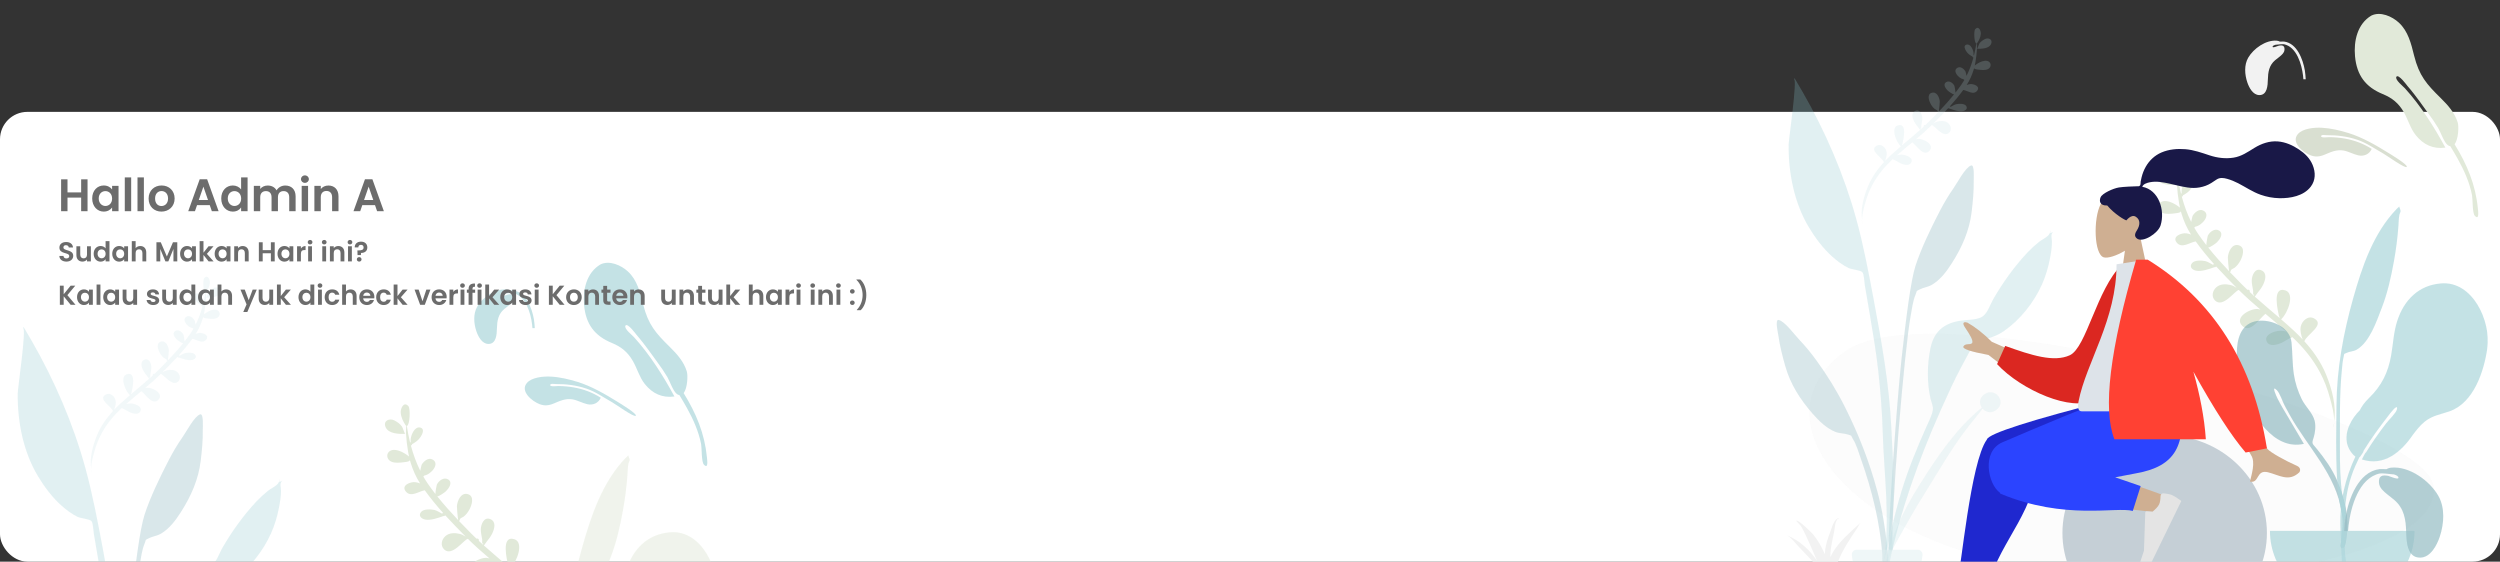 <svg xmlns="http://www.w3.org/2000/svg" width="1095" height="246" fill="none" viewBox="0 0 1095 246"><rect x="0" y="0" width="1095" height="246" fill="#333333" stroke="none"/><g clip-path="url(#clip0)"><rect width="1095" height="197" y="49" fill="#fff" rx="12"/><g clip-path="url(#clip1)"><g opacity=".505"><path fill="#F2F2F2" fill-rule="evenodd" d="M290.212 321.919C294.198 351.74 197.523 371.192 114.312 357.617C31.101 344.042 -7.072 291.032 32.635 262.786C72.342 234.541 286.225 292.098 290.212 321.919Z" clip-rule="evenodd" opacity=".505"/></g><path fill="#E1E9D9" fill-rule="evenodd" d="M172.674 184.113C170.542 183.056 167.699 184.282 168.885 187.078C170.155 190.071 174.851 190.108 177.504 190.049C177.238 190.035 176.383 187.29 176.091 186.875C175.228 185.651 173.985 184.765 172.674 184.113ZM197.243 237.784C197.78 238.245 197.286 237.828 197.243 237.784V237.784ZM170.62 197.653C169.372 198.607 169.312 200.291 170.332 201.431C171.545 202.789 173.762 202.739 175.416 202.607C176.165 202.547 180.161 202.227 179.213 201.573C179.286 201.601 179.438 201.668 179.601 201.758C179.689 202.079 179.781 202.398 179.877 202.715C179.853 202.729 179.833 202.744 179.808 202.757C179.835 202.746 179.854 202.733 179.878 202.721C180.839 205.896 182.207 208.919 183.998 211.748C183.328 211.484 182.634 211.284 181.93 211.195C179.845 210.931 175.46 212.551 177.792 215.327C180.028 217.989 183.509 215.134 186.046 214.74C188.508 218.175 191.221 221.468 194.065 224.65C193.891 224.705 193.738 224.818 193.651 224.996C192.51 224.417 191.321 223.589 190.265 223.364C188.741 223.041 185.617 222.845 184.465 224.209C183.049 225.887 184.567 227.249 186.24 227.571C188.667 228.037 191.843 226.851 194.178 226.05C194.445 226.097 194.737 226.019 194.911 225.806C194.963 225.789 195.014 225.772 195.065 225.756C197.945 228.923 200.935 231.985 203.907 234.98C203.875 234.979 203.844 234.977 203.811 234.975C203.035 234.467 202.204 234.049 201.302 233.831C199.217 233.322 196.764 233.32 195.072 234.829C193.386 236.331 192.789 238.959 194.533 240.646C198.023 244.023 203.166 236.323 204.926 236.002C207.947 239.014 211.14 241.828 214.384 244.585C214.016 244.473 213.638 244.39 213.247 244.353C210.067 244.049 202.601 247.949 206.504 251.786C209.906 255.129 213.843 248.694 216.585 246.443C219.642 249.013 222.715 251.565 225.702 254.217C224.073 253.784 222.498 253.72 220.752 254.248C218.945 254.795 216.029 256.16 217.171 258.6C218.333 261.081 221.835 259.952 223.659 259.164C224.653 258.735 226.648 257.285 228.399 256.674C233.165 261.174 237.294 266.131 240.42 271.971C242.371 275.617 243.852 279.512 244.894 283.516C245.559 286.071 246.87 290.363 246.608 293.689C247.859 287.031 245.597 279.036 243.16 273.085C240.92 267.613 237.568 262.809 233.641 258.485C234.626 255.521 242.921 251.246 237.962 248.492C235.329 247.036 232.632 249.452 232.056 252.011C231.661 253.769 232.263 255.979 232.903 257.686C231.667 256.368 230.383 255.092 229.06 253.858C227.231 252.154 225.358 250.499 223.468 248.865C226.583 245.938 229.531 237.57 225.354 236.201C219.186 234.186 222.156 245.6 222.586 247.739C222.709 247.747 222.804 247.71 222.874 247.63C222.839 247.826 222.799 248.036 222.75 248.247C219.132 245.135 215.46 242.085 211.909 238.899C212.229 238.663 212.737 237.759 213.137 237.278C214.039 236.194 214.902 235.061 215.533 233.793C216.529 231.788 217.491 228.591 214.849 227.412C211.976 226.127 210.611 229.743 210.591 231.901C210.578 233.393 210.984 234.81 211.196 236.272C211.262 236.728 211.007 238.784 211.628 237.9C211.599 238.226 211.595 238.462 211.609 238.63C210.972 238.055 210.339 237.474 209.71 236.888C209.74 236.814 209.761 236.734 209.766 236.64C209.8 235.997 209.153 235.75 208.699 235.938C207.869 235.15 207.048 234.351 206.241 233.537C204.531 231.813 202.797 230.039 201.074 228.227C201.448 227.906 201.299 227.461 201.649 227.12C201.998 226.78 202.685 226.592 203.095 226.276C204.128 225.481 204.983 224.323 205.602 223.183C206.624 221.299 207.945 217.348 204.96 216.45C201.883 215.523 200.321 219.327 200.123 221.705C200.085 222.165 200.429 226.317 200.694 227.824C197.506 224.457 194.371 220.963 191.531 217.409C192.392 217.401 194.834 215.637 195.327 215.155C196.532 213.981 198.446 211.386 196.335 210.013C194.457 208.795 192.143 210.559 191.34 212.273C191.208 212.556 190.743 215.183 190.707 216.362C189.531 214.855 188.41 213.339 187.367 211.818C186.671 210.807 186.021 209.769 185.412 208.709C185.559 208.626 185.697 208.481 185.827 208.301C188.958 207.77 192.95 202.884 189.272 201.184C187.521 200.376 185.622 202.044 184.764 203.41C184.588 203.69 184.304 205.095 184.072 206.203C182.322 202.691 180.985 198.974 179.967 195.162C180.239 195.095 180.47 194.886 180.501 194.528C182.021 193.661 183.221 192.94 184.282 191.273C184.942 190.238 186.129 187.873 184.192 187.298C181.671 186.551 180.087 190.401 179.881 192.298C179.857 192.518 179.858 193.158 179.866 193.745C179.779 193.733 179.69 193.735 179.604 193.75C179.025 191.39 178.562 188.999 178.195 186.604C179.571 186.162 179.809 178.935 178.893 177.906C176.845 175.602 175.4 178.93 175.51 180.689C175.639 182.763 176.578 184.65 177.698 186.325C177.818 186.502 177.783 186.493 177.814 186.246C177.832 186.368 177.873 186.458 177.933 186.524C177.875 187.616 177.763 188.733 177.817 189.699C177.972 192.466 178.294 195.249 178.762 197.98C178.876 198.644 179.006 199.303 179.152 199.956C178.046 199.014 176.555 198.177 175.972 197.915C174.457 197.236 172.124 196.503 170.62 197.653ZM246.785 293.698C246.715 294.663 246.541 295.546 246.216 296.275C246.46 295.445 246.647 294.583 246.785 293.698Z" clip-rule="evenodd"/><path fill="#C1DEE2" fill-rule="evenodd" d="M93.732 126.114C95.255 125.358 97.285 126.234 96.438 128.231C95.531 130.369 92.176 130.396 90.282 130.353C90.471 130.343 91.082 128.383 91.291 128.086C91.907 127.212 92.795 126.579 93.732 126.114ZM76.194 165.074C75.656 165.534 76.15 165.117 76.194 165.074V165.074ZM95.502 136.041C96.413 136.731 96.455 137.948 95.711 138.773C94.824 139.755 93.206 139.72 91.998 139.625C91.451 139.582 88.534 139.352 89.226 138.879C89.173 138.899 89.061 138.947 88.942 139.013C88.878 139.244 88.811 139.475 88.741 139.705C88.758 139.715 88.773 139.726 88.791 139.735C88.771 139.727 88.757 139.718 88.74 139.709C88.037 142.005 87.037 144.192 85.728 146.238C86.218 146.047 86.725 145.902 87.239 145.837C88.761 145.646 91.962 146.816 90.259 148.824C88.625 150.749 86.085 148.686 84.232 148.402C82.434 150.887 80.451 153.269 78.373 155.571C78.5 155.611 78.612 155.693 78.676 155.821C79.509 155.402 80.378 154.803 81.149 154.64C82.261 154.406 84.543 154.263 85.383 155.249C86.417 156.461 85.308 157.447 84.085 157.68C82.314 158.018 79.995 157.162 78.29 156.584C78.095 156.618 77.882 156.562 77.755 156.407C77.718 156.395 77.68 156.383 77.643 156.371C75.539 158.662 73.355 160.878 71.184 163.045C71.207 163.043 71.23 163.042 71.254 163.041C71.82 162.673 72.428 162.371 73.086 162.212C74.608 161.844 76.4 161.841 77.635 162.932C78.865 164.018 79.3 165.917 78.026 167.138C75.476 169.581 71.724 164.015 70.439 163.784C68.233 165.963 65.9 167.999 63.53 169.994C63.799 169.912 64.075 169.853 64.36 169.826C66.683 169.604 72.133 172.422 69.281 175.198C66.796 177.617 63.924 172.964 61.923 171.338C59.69 173.197 57.445 175.044 55.263 176.963C56.453 176.649 57.602 176.602 58.877 176.983C60.197 177.378 62.325 178.364 61.49 180.129C60.641 181.924 58.085 181.108 56.753 180.539C56.027 180.229 54.572 179.181 53.293 178.74C49.811 181.996 46.795 185.582 44.511 189.806C43.085 192.443 42.002 195.26 41.239 198.155C40.753 200.003 39.794 203.107 39.984 205.512C39.074 200.699 40.728 194.916 42.509 190.612C44.147 186.655 46.596 183.18 49.465 180.052C48.747 177.909 42.692 174.821 46.314 172.827C48.237 171.773 50.205 173.52 50.624 175.37C50.913 176.641 50.472 178.239 50.005 179.473C50.907 178.52 51.845 177.597 52.812 176.705C54.148 175.471 55.516 174.274 56.897 173.091C54.623 170.976 52.473 164.927 55.524 163.936C60.028 162.476 57.855 170.731 57.54 172.278C57.451 172.283 57.382 172.256 57.331 172.199C57.356 172.341 57.385 172.492 57.421 172.645C60.064 170.393 62.746 168.186 65.34 165.881C65.106 165.71 64.735 165.057 64.444 164.709C63.785 163.926 63.156 163.107 62.696 162.19C61.969 160.741 61.268 158.429 63.197 157.576C65.295 156.646 66.291 159.26 66.304 160.82C66.314 161.899 66.017 162.924 65.862 163.982C65.813 164.311 65.998 165.798 65.545 165.159C65.566 165.394 65.569 165.565 65.559 165.686C66.024 165.27 66.486 164.85 66.946 164.426C66.924 164.373 66.909 164.315 66.905 164.247C66.881 163.782 67.353 163.603 67.685 163.739C68.29 163.169 68.891 162.591 69.48 162.002C70.729 160.754 71.996 159.471 73.254 158.16C72.982 157.928 73.09 157.607 72.835 157.36C72.581 157.114 72.079 156.979 71.779 156.75C71.026 156.176 70.402 155.338 69.95 154.514C69.205 153.153 68.242 150.296 70.422 149.646C72.669 148.974 73.808 151.724 73.951 153.444C73.979 153.777 73.726 156.779 73.533 157.869C75.861 155.433 78.151 152.906 80.227 150.334C79.598 150.329 77.816 149.054 77.456 148.706C76.577 147.857 75.18 145.981 76.722 144.988C78.093 144.106 79.782 145.381 80.368 146.621C80.464 146.825 80.802 148.725 80.829 149.577C81.687 148.487 82.507 147.39 83.269 146.29C83.777 145.558 84.252 144.808 84.697 144.041C84.59 143.981 84.49 143.876 84.395 143.746C82.109 143.363 79.196 139.832 81.882 138.601C83.161 138.016 84.546 139.222 85.172 140.209C85.3 140.411 85.508 141.427 85.677 142.229C86.956 139.689 87.933 137 88.678 134.243C88.479 134.195 88.311 134.044 88.289 133.785C87.179 133.159 86.303 132.638 85.529 131.433C85.048 130.685 84.182 128.975 85.596 128.559C87.437 128.017 88.592 130.801 88.742 132.172C88.759 132.331 88.758 132.794 88.752 133.219C88.816 133.21 88.88 133.211 88.944 133.222C89.367 131.515 89.706 129.786 89.975 128.055C88.971 127.735 88.799 122.509 89.469 121.765C90.965 120.098 92.018 122.504 91.938 123.776C91.843 125.276 91.156 126.641 90.338 127.852C90.251 127.98 90.275 127.974 90.253 127.796C90.24 127.884 90.21 127.949 90.166 127.996C90.208 128.786 90.29 129.594 90.25 130.293C90.136 132.293 89.899 134.305 89.557 136.28C89.473 136.761 89.378 137.237 89.271 137.71C90.079 137.028 91.168 136.422 91.594 136.232C92.7 135.741 94.404 135.21 95.502 136.041ZM39.803 205.322C39.857 205.965 40.015 206.552 40.328 207.033C40.098 206.483 39.927 205.911 39.803 205.322Z" clip-rule="evenodd" opacity=".2"/><g opacity=".7"><path fill="#69A1AC" fill-rule="evenodd" d="M214.153 249.462C220.075 249.154 227.399 252.611 228.031 259.049C228.49 263.727 228.348 268.391 229.058 273.062C229.626 276.795 230.827 280.379 232.466 283.779C234.041 287.049 237.309 289.832 238.159 293.325C238.7 295.551 238.397 298.682 237.65 300.859C236.742 303.506 237.224 303.297 239.035 305.518C242.582 309.871 245.776 314.334 248.035 319.533C251.288 327.02 253.421 335.773 252.214 343.969C252.06 345.01 251.878 348.745 250.445 349.006C248.844 349.298 249.593 347.162 249.678 346.472C250.223 342.069 250.707 338.22 250.05 333.749C247.515 316.495 235.139 305.128 227.08 290.484C226.637 289.729 225.702 287.931 225.052 286.745C224.025 284.872 222.993 281.308 221.603 279.919C218.986 277.303 221.392 282.563 221.902 283.567C222.547 284.837 223.256 286.187 223.917 287.3C226.941 292.458 230.315 298.09 233.438 303.408C219.933 306.485 210.422 290.248 206.798 279.572C203.812 270.777 200.239 250.214 214.153 249.462Z" clip-rule="evenodd" opacity=".7"/><path fill="#E1E9D9" fill-rule="evenodd" d="M293.528 233.131C283.628 233.916 277.272 240.45 274.314 249.588C272.719 254.512 272.537 259.571 271.65 264.632C270.317 272.246 267.449 278.016 261.844 283.44C260.108 285.12 258.829 286.845 257.919 288.69C256.114 290.533 254.542 292.618 253.387 295.167C251.912 298.423 251.495 302.328 253.198 305.574C253.656 306.447 254.798 308.198 255.982 308.994C251.55 318.434 249.113 328.773 249.388 339.098C249.554 345.331 249.858 351.567 250.213 357.792C250.308 359.464 250.853 362.224 251.67 359.421C252.418 356.857 251.48 352.831 251.393 350.153C250.971 337.103 250.61 325.237 255.981 313.045C256.544 311.767 257.142 310.5 257.764 309.242C257.8 309.221 257.834 309.196 257.868 309.171C257.892 309.189 257.914 309.209 257.937 309.227C257.977 309.156 258.031 309.071 258.095 308.977C258.273 308.793 258.429 308.56 258.577 308.301C259.054 307.64 259.593 306.865 259.596 306.44C259.596 306.437 259.594 306.432 259.594 306.428C262.919 301 266.728 295.87 270.618 290.841C270.589 290.878 274.838 285.092 274.181 288.292C273.864 289.834 270.739 292.77 269.477 294.403C266.684 298.037 263.405 302.641 260.681 307.093C260.314 307.303 259.796 308.338 259.421 309.109C259.214 309.499 259.021 309.893 258.832 310.236C268.486 313.426 275.997 307 281.118 299.526C281.124 299.517 281.13 299.508 281.135 299.499C282.694 297.434 284.29 295.383 286.285 293.751C289.612 291.027 293.175 290.546 297.099 289.205C307.797 285.55 312.346 271.683 313.791 261.394C315.421 249.786 307.448 231.986 293.528 233.131Z" clip-rule="evenodd" opacity=".7"/><path fill="#E1E9D9" fill-rule="evenodd" d="M273.972 200.625C263.811 211.201 258.902 225.87 255.015 239.66C250.674 255.063 247.806 270.703 247.696 286.718C247.624 297.239 247.338 307.826 247.952 318.335C248.17 322.067 248.542 325.806 249.133 329.498C249.182 329.802 250.506 338.046 251.772 336.125C252.492 335.032 250.415 327.573 250.258 326.33C249.376 319.332 249.171 312.283 249.214 305.235C249.284 293.63 248.942 282.084 250.118 270.522C250.294 268.795 250.432 266.982 250.842 265.293C251.278 263.498 250.723 264.282 252.141 263.571C253.519 262.88 255.222 262.979 256.651 262.112C262.322 258.673 265.223 249.84 267.481 244.044C270.063 237.416 271.632 230.348 272.886 223.373C273.806 218.249 274.464 213.155 274.837 207.965C274.954 206.329 274.961 204.618 275.283 203.01C275.369 202.576 275.804 201.808 275.788 201.424C275.755 200.611 275.264 200.132 275.224 199.449C274.798 199.832 274.381 200.224 273.972 200.625Z" clip-rule="evenodd" opacity=".7"/></g><g opacity=".5"><path fill="#69A1AC" fill-rule="evenodd" d="M79.854 191.62C81.677 189.021 85.059 182.419 87.625 181.49C89.278 180.892 88.796 187.08 88.816 188.26C88.896 192.826 88.451 197.362 87.903 201.889C86.914 210.054 83.68 217.325 79.246 224.274C76.964 227.85 74.288 231.469 70.581 233.7C68.874 234.727 66.821 234.899 65.136 235.785C63.173 236.815 64.242 235.982 63.358 238.027C62.129 240.867 61.736 244.53 61.168 247.561C58.559 261.47 52.241 334.999 53.337 349.147C53.434 350.401 51.685 350.701 51.598 349.17C51.134 341.053 55.149 284.839 57.174 266.455C59.199 248.072 61.249 231.831 63.304 225.471C65.797 217.755 70.3 208.476 74.049 201.28C75.79 197.937 77.687 194.709 79.854 191.62Z" clip-rule="evenodd" opacity=".5"/><path fill="#89C5CC" fill-rule="evenodd" d="M13.849 149.224C23.847 166.566 32.064 185.615 37.369 204.909C40.584 216.6 42.832 228.596 45.065 240.505C48.523 258.945 51.795 277.383 52.725 296.151C53.661 315.027 55.512 336.798 49.332 354.979C52.419 336.521 49.48 316.873 48.959 298.3C48.711 289.434 47.99 280.654 47.045 271.839C46.127 263.289 44.629 254.779 43.233 246.295C42.553 242.164 41.839 238.038 41.112 233.915C40.895 232.685 40.803 229.035 40.023 228.194C39.238 227.348 35.231 227.004 33.973 226.383C31.44 225.133 29.057 223.357 26.949 221.481C22.906 217.884 19.39 213.185 16.614 208.552C10.191 197.833 7.624 184.751 7.754 172.337C7.779 169.927 11.655 143.972 10.098 143.614C10.192 143.505 10.28 143.391 10.364 143.273C11.542 145.247 12.699 147.234 13.849 149.224Z" clip-rule="evenodd" opacity=".5"/><path fill="#89C5CC" fill-rule="evenodd" d="M121.767 211.768C121.922 211.546 122.926 209.998 122.42 210.097C123.45 209.896 121.004 211.804 123.569 210.633C122.351 211.783 123.054 213.278 123.07 214.826C123.097 217.34 122.676 219.833 122.203 222.293C121.455 226.181 120.341 229.961 118.723 233.578C115.198 241.459 109.212 249.046 102.105 253.973C98.597 256.405 95.158 257.234 91.157 258.354C88.629 259.061 88.429 260.369 87.087 262.821C84.294 267.93 81.551 273.02 79.088 278.301C76.147 284.608 73.291 290.921 70.598 297.338C61.525 318.953 54.14 341.347 50.262 364.523C50.167 350.866 53.326 336.8 57.311 323.782C60.214 314.298 63.993 305.155 68.023 296.105C69 293.912 70.48 291.092 70.895 288.671C71.185 286.975 70.297 285.344 69.891 283.558C68.306 276.6 68.419 268.806 69.811 261.811C71.346 254.098 75.783 250.518 83.29 249.426C86.036 249.026 89.525 249.173 92.043 248.002C94.785 246.727 95.917 242.536 97.477 239.846C101.666 232.621 106.643 225.691 112.358 219.602C113.941 217.916 115.642 216.361 117.448 214.919C118.586 214.01 120.991 212.889 121.767 211.768Z" clip-rule="evenodd" opacity=".5"/></g><g opacity=".5"><path fill="#89C5CC" fill-rule="evenodd" d="M300.828 162.718C299.534 158.401 296.495 155.022 293.341 151.926C287.201 145.899 283.899 142.173 281.71 133.356C280.423 128.171 279.113 122.677 275.031 118.915C272.059 116.175 266.944 113.874 262.969 115.835C256.854 119.485 255.212 126.976 255.828 133.684C256.593 141.997 260.476 147.123 267.935 150.186C272.139 151.91 274.933 154.186 277.214 158.151C279.039 161.321 280.104 165.292 282.397 168.166C285.826 172.463 290.117 174.373 295.406 173.659C290.452 164.544 284.664 155.343 277.683 147.668C277.029 146.897 273.175 143.943 273.952 142.628C274.809 141.18 278.766 146.619 278.738 146.586C280.766 148.915 282.644 151.39 284.487 153.889C284.482 153.891 284.477 153.893 284.472 153.895C286.37 156.459 288.253 159.061 290.1 161.695C290.847 162.81 291.574 163.938 292.27 165.095C293.291 166.793 294.912 171.611 296.583 172.654C296.941 172.878 297.272 173.002 297.581 173.054C298.721 174.921 299.831 176.803 300.886 178.708C303.642 183.682 306.007 188.934 307.093 194.55C307.41 196.189 307.186 202.321 308.304 203.504C310.35 205.668 309.751 201.5 309.628 200.242C308.612 189.825 304.873 180.95 299.443 172.191C301.111 170.013 301.352 164.468 300.828 162.718Z" clip-rule="evenodd"/><path fill="#89C5CC" fill-rule="evenodd" d="M230.77 167.753C232.927 165.212 238.11 164.781 241.281 164.951C245.204 165.162 249.233 166.117 252.966 167.272C259.114 169.174 265.088 172.645 270.503 176.005C271.155 176.41 279.195 181.245 278.483 182.094C277.778 182.934 269.886 177.191 268.127 176.201C264.374 174.088 260.932 171.589 256.794 170.194C252.511 168.749 247.98 168.177 243.475 168.216C242.897 168.221 241.011 167.818 240.971 168.673C240.931 169.51 244.051 169.074 244.602 169.079C246.874 169.099 249.161 169.313 251.401 169.707C255.599 170.445 259.545 171.932 263.14 174.212C262.137 176.544 259.732 177.62 257.21 177.036C255.029 176.531 252.904 175.287 250.769 174.927C249.299 174.679 247.827 174.827 246.401 175.241C242.64 176.334 240.471 178.573 236.336 177.016C233.094 175.795 227.673 171.408 230.77 167.753Z" clip-rule="evenodd"/><path fill="#89C5CC" fill-rule="evenodd" d="M233.209 143.708H234.229C234.158 142.413 234.065 141.121 233.846 139.84C233.026 135.041 230.462 127.993 224.838 127.214C224.631 127.185 223.867 127.18 222.943 127.234C222.505 126.991 222.014 126.845 221.497 126.811C216.709 126.462 211.362 130.284 209.052 134.261C207.19 137.467 207.504 141.678 208.654 145.085C209.424 147.366 211.105 150.617 213.907 150.649C217.414 150.689 217.583 146.401 217.651 143.894C217.741 140.561 218.167 137.658 220.821 135.386C221.44 134.857 222.116 134.392 222.741 133.87C223.719 133.053 224.801 132.217 224.927 130.865C225.101 129.001 224.037 128.665 222.413 129.012C222.136 129.071 219.347 130.309 219.76 129.33C219.886 129.031 220.347 128.794 220.928 128.617C222.432 128.455 224.225 128.267 224.741 128.38C230.305 129.587 232.472 137.213 233.047 142.058C233.112 142.606 233.164 143.157 233.209 143.708H233.209Z" clip-rule="evenodd"/></g></g></g><g clip-path="url(#clip2)"><g clip-path="url(#clip3)"><g opacity=".505"><path fill="#F2F2F2" fill-rule="evenodd" d="M1065.88 212.919C1069.87 242.74 973.192 262.192 889.981 248.617C806.771 235.042 768.598 182.032 808.304 153.786C848.011 125.541 1061.89 183.098 1065.88 212.919Z" clip-rule="evenodd" opacity=".505"/></g><path fill="#E1E9D9" fill-rule="evenodd" d="M948.343 75.113C946.211 74.056 943.368 75.282 944.554 78.078C945.824 81.071 950.521 81.108 953.173 81.049C952.908 81.035 952.053 78.29 951.76 77.875C950.897 76.651 949.654 75.764 948.343 75.113ZM972.912 128.784C973.45 129.245 972.956 128.828 972.912 128.784V128.784ZM946.289 88.653C945.041 89.607 944.982 91.291 946.001 92.431C947.215 93.789 949.431 93.739 951.086 93.607C951.834 93.547 955.83 93.227 954.883 92.573C954.956 92.601 955.108 92.668 955.271 92.758C955.358 93.079 955.45 93.398 955.546 93.715C955.523 93.729 955.503 93.744 955.478 93.757C955.505 93.746 955.524 93.733 955.548 93.721C956.509 96.896 957.877 99.919 959.668 102.748C958.998 102.484 958.304 102.284 957.6 102.195C955.515 101.931 951.129 103.551 953.461 106.327C955.697 108.989 959.178 106.134 961.716 105.74C964.177 109.175 966.891 112.468 969.735 115.65C969.561 115.705 969.408 115.818 969.32 115.996C968.179 115.417 966.99 114.589 965.934 114.364C964.41 114.041 961.286 113.845 960.134 115.209C958.718 116.887 960.236 118.249 961.91 118.571C964.336 119.037 967.513 117.851 969.848 117.05C970.115 117.097 970.406 117.019 970.581 116.806C970.632 116.789 970.684 116.772 970.734 116.756C973.614 119.923 976.604 122.985 979.576 125.98C979.545 125.979 979.513 125.977 979.48 125.975C978.705 125.467 977.873 125.049 976.972 124.831C974.887 124.322 972.433 124.32 970.741 125.829C969.056 127.331 968.459 129.959 970.202 131.646C973.693 135.023 978.835 127.323 980.596 127.002C983.616 130.014 986.81 132.828 990.054 135.585C989.685 135.473 989.307 135.39 988.917 135.353C985.736 135.049 978.27 138.949 982.174 142.786C985.575 146.129 989.513 139.694 992.254 137.443C995.311 140.013 998.384 142.565 1001.37 145.217C999.742 144.784 998.168 144.72 996.421 145.248C994.614 145.795 991.698 147.16 992.841 149.6C994.002 152.081 997.504 150.952 999.328 150.164C1000.32 149.735 1002.32 148.285 1004.07 147.674C1008.83 152.174 1012.96 157.131 1016.09 162.971C1018.04 166.617 1019.52 170.512 1020.56 174.516C1021.23 177.071 1022.54 181.363 1022.28 184.689C1023.53 178.031 1021.27 170.036 1018.83 164.085C1016.59 158.613 1013.24 153.809 1009.31 149.485C1010.3 146.521 1018.59 142.246 1013.63 139.492C1011 138.036 1008.3 140.452 1007.73 143.011C1007.33 144.769 1007.93 146.979 1008.57 148.686C1007.34 147.368 1006.05 146.092 1004.73 144.858C1002.9 143.154 1001.03 141.499 999.137 139.865C1002.25 136.938 1005.2 128.57 1001.02 127.201C994.856 125.186 997.826 136.6 998.256 138.739C998.378 138.747 998.473 138.71 998.543 138.63C998.509 138.826 998.468 139.036 998.42 139.247C994.801 136.135 991.129 133.085 987.578 129.899C987.898 129.663 988.407 128.759 988.806 128.278C989.708 127.194 990.572 126.061 991.202 124.793C992.199 122.788 993.16 119.591 990.518 118.412C987.646 117.127 986.281 120.743 986.261 122.901C986.247 124.393 986.653 125.81 986.865 127.272C986.931 127.728 986.676 129.784 987.298 128.9C987.268 129.226 987.264 129.462 987.279 129.63C986.641 129.055 986.008 128.474 985.38 127.888C985.409 127.814 985.431 127.734 985.435 127.64C985.469 126.997 984.822 126.75 984.368 126.938C983.539 126.15 982.717 125.351 981.911 124.537C980.201 122.813 978.466 121.039 976.744 119.227C977.117 118.906 976.969 118.461 977.318 118.12C977.667 117.78 978.355 117.592 978.765 117.276C979.797 116.481 980.653 115.323 981.272 114.183C982.294 112.299 983.614 108.348 980.629 107.45C977.552 106.523 975.99 110.327 975.792 112.705C975.754 113.165 976.099 117.317 976.363 118.824C973.176 115.457 970.041 111.963 967.2 108.409C968.061 108.401 970.503 106.637 970.997 106.155C972.201 104.981 974.115 102.386 972.004 101.013C970.127 99.794 967.813 101.559 967.01 103.273C966.878 103.556 966.413 106.183 966.376 107.362C965.201 105.855 964.079 104.339 963.036 102.818C962.34 101.807 961.69 100.769 961.082 99.709C961.228 99.626 961.366 99.481 961.496 99.301C964.627 98.77 968.619 93.884 964.941 92.184C963.19 91.376 961.291 93.044 960.434 94.41C960.258 94.69 959.973 96.095 959.742 97.203C957.991 93.692 956.654 89.974 955.636 86.162C955.909 86.095 956.14 85.886 956.17 85.528C957.69 84.662 958.891 83.94 959.952 82.273C960.611 81.238 961.798 78.873 959.861 78.298C957.34 77.55 955.757 81.401 955.551 83.298C955.527 83.518 955.527 84.158 955.536 84.745C955.448 84.733 955.36 84.735 955.273 84.75C954.694 82.39 954.232 79.999 953.864 77.605C955.24 77.162 955.478 69.935 954.562 68.906C952.514 66.602 951.07 69.93 951.179 71.689C951.308 73.763 952.248 75.65 953.367 77.325C953.487 77.502 953.453 77.493 953.484 77.246C953.501 77.368 953.542 77.459 953.603 77.524C953.545 78.615 953.432 79.733 953.486 80.699C953.641 83.466 953.963 86.249 954.431 88.98C954.545 89.644 954.676 90.303 954.822 90.956C953.716 90.014 952.225 89.177 951.641 88.915C950.127 88.236 947.793 87.503 946.289 88.653ZM1022.45 184.698C1022.38 185.663 1022.21 186.546 1021.89 187.275C1022.13 186.445 1022.32 185.583 1022.45 184.698Z" clip-rule="evenodd"/><path fill="#C1DEE2" fill-rule="evenodd" d="M869.401 17.113C870.924 16.358 872.955 17.234 872.108 19.231C871.2 21.369 867.846 21.396 865.951 21.353C866.141 21.343 866.751 19.383 866.96 19.086C867.577 18.212 868.465 17.579 869.401 17.113ZM851.864 56.074C851.326 56.534 851.82 56.117 851.864 56.074V56.074ZM871.171 27.041C872.082 27.73 872.125 28.948 871.38 29.773C870.493 30.755 868.875 30.72 867.667 30.625C867.121 30.582 864.203 30.352 864.895 29.879C864.842 29.899 864.731 29.947 864.612 30.013C864.548 30.244 864.481 30.475 864.41 30.705C864.428 30.715 864.442 30.726 864.461 30.735C864.441 30.727 864.427 30.718 864.409 30.709C863.706 33.005 862.707 35.192 861.398 37.238C861.887 37.047 862.394 36.902 862.908 36.837C864.43 36.646 867.632 37.816 865.928 39.824C864.295 41.749 861.754 39.686 859.901 39.402C858.103 41.887 856.12 44.269 854.043 46.571C854.17 46.611 854.282 46.693 854.345 46.821C855.179 46.402 856.047 45.803 856.818 45.64C857.931 45.406 860.212 45.263 861.052 46.249C862.086 47.461 860.977 48.447 859.755 48.68C857.983 49.018 855.664 48.162 853.96 47.584C853.765 47.618 853.552 47.562 853.425 47.407C853.387 47.395 853.349 47.383 853.313 47.371C851.209 49.662 849.024 51.878 846.853 54.045C846.876 54.044 846.899 54.042 846.923 54.041C847.49 53.673 848.097 53.371 848.755 53.212C850.278 52.844 852.069 52.841 853.304 53.932C854.534 55.018 854.969 56.917 853.695 58.138C851.146 60.581 847.394 55.015 846.108 54.784C843.902 56.963 841.569 58.999 839.2 60.993C839.469 60.912 839.745 60.852 840.03 60.826C842.352 60.604 847.802 63.422 844.951 66.198C842.465 68.617 839.593 63.964 837.592 62.338C835.36 64.197 833.115 66.044 830.933 67.963C832.122 67.649 833.272 67.603 834.547 67.983C835.866 68.378 837.995 69.364 837.16 71.129C836.31 72.924 833.754 72.108 832.423 71.539C831.697 71.229 830.241 70.181 828.963 69.74C825.481 72.996 822.464 76.582 820.18 80.806C818.754 83.443 817.671 86.26 816.909 89.155C816.422 91.004 815.464 94.107 815.654 96.512C814.743 91.699 816.397 85.916 818.179 81.612C819.816 77.655 822.266 74.18 825.135 71.052C824.416 68.909 818.362 65.821 821.983 63.827C823.906 62.773 825.875 64.52 826.294 66.37C826.582 67.641 826.141 69.239 825.674 70.474C826.576 69.52 827.515 68.597 828.481 67.705C829.817 66.471 831.185 65.274 832.566 64.091C830.292 61.976 828.143 55.927 831.193 54.936C835.697 53.476 833.525 61.73 833.21 63.278C833.121 63.283 833.051 63.256 833 63.199C833.025 63.341 833.055 63.492 833.09 63.645C835.733 61.393 838.415 59.186 841.009 56.881C840.776 56.71 840.405 56.057 840.113 55.709C839.455 54.926 838.825 54.107 838.365 53.19C837.638 51.741 836.938 49.429 838.867 48.576C840.965 47.646 841.96 50.26 841.974 51.82C841.983 52.899 841.686 53.924 841.531 54.981C841.483 55.311 841.668 56.798 841.214 56.159C841.236 56.394 841.239 56.565 841.228 56.686C841.694 56.27 842.156 55.85 842.615 55.426C842.594 55.373 842.578 55.315 842.575 55.247C842.55 54.782 843.023 54.603 843.354 54.739C843.96 54.169 844.56 53.591 845.149 53.002C846.398 51.754 847.665 50.471 848.924 49.16C848.651 48.928 848.76 48.606 848.505 48.36C848.25 48.114 847.748 47.979 847.449 47.75C846.696 47.176 846.071 46.339 845.62 45.514C844.874 44.153 843.912 41.296 846.091 40.646C848.338 39.974 849.477 42.724 849.621 44.444C849.649 44.777 849.395 47.779 849.202 48.869C851.531 46.433 853.821 43.906 855.896 41.334C855.267 41.329 853.485 40.054 853.125 39.706C852.246 38.857 850.849 36.981 852.391 35.988C853.762 35.106 855.451 36.381 856.037 37.62C856.133 37.825 856.472 39.724 856.498 40.577C857.357 39.487 858.176 38.39 858.938 37.29C859.447 36.558 859.922 35.808 860.367 35.041C860.26 34.981 860.159 34.876 860.064 34.746C857.778 34.363 854.865 30.832 857.551 29.601C858.83 29.016 860.216 30.222 860.842 31.209C860.97 31.411 861.177 32.427 861.346 33.228C862.625 30.689 863.603 28 864.348 25.244C864.149 25.195 863.98 25.044 863.958 24.785C862.848 24.159 861.972 23.638 861.198 22.433C860.717 21.684 859.851 19.975 861.266 19.558C863.106 19.017 864.261 21.801 864.411 23.172C864.429 23.331 864.428 23.794 864.421 24.219C864.485 24.21 864.55 24.211 864.613 24.222C865.037 22.515 865.375 20.786 865.644 19.055C864.64 18.735 864.469 13.509 865.138 12.765C866.634 11.098 867.688 13.504 867.607 14.776C867.512 16.276 866.825 17.641 866.008 18.852C865.92 18.98 865.945 18.974 865.922 18.796C865.91 18.884 865.88 18.949 865.836 18.996C865.877 19.786 865.959 20.594 865.919 21.293C865.805 23.293 865.569 25.305 865.226 27.28C865.143 27.761 865.047 28.237 864.94 28.71C865.748 28.028 866.837 27.422 867.263 27.232C868.369 26.741 870.073 26.21 871.171 27.041ZM815.473 96.322C815.526 96.965 815.685 97.552 815.997 98.033C815.768 97.483 815.596 96.911 815.473 96.322Z" clip-rule="evenodd" opacity=".2"/><g opacity=".7"><path fill="#69A1AC" fill-rule="evenodd" d="M989.822 140.462C995.744 140.154 1003.07 143.611 1003.7 150.049C1004.16 154.727 1004.02 159.391 1004.73 164.062C1005.3 167.795 1006.5 171.379 1008.13 174.779C1009.71 178.049 1012.98 180.832 1013.83 184.325C1014.37 186.551 1014.07 189.682 1013.32 191.859C1012.41 194.506 1012.89 194.297 1014.7 196.518C1018.25 200.871 1021.45 205.334 1023.7 210.533C1026.96 218.02 1029.09 226.773 1027.88 234.969C1027.73 236.01 1027.55 239.745 1026.11 240.006C1024.51 240.298 1025.26 238.162 1025.35 237.472C1025.89 233.069 1026.38 229.22 1025.72 224.749C1023.18 207.495 1010.81 196.128 1002.75 181.484C1002.31 180.729 1001.37 178.931 1000.72 177.745C999.694 175.872 998.662 172.308 997.273 170.919C994.655 168.303 997.062 173.563 997.572 174.567C998.216 175.837 998.926 177.187 999.587 178.3C1002.61 183.458 1005.98 189.09 1009.11 194.408C995.602 197.485 986.091 181.248 982.467 170.572C979.481 161.777 975.908 141.214 989.822 140.462Z" clip-rule="evenodd" opacity=".7"/><path fill="#89C5CC" fill-rule="evenodd" d="M1069.2 124.131C1059.3 124.916 1052.94 131.45 1049.98 140.588C1048.39 145.512 1048.21 150.571 1047.32 155.632C1045.99 163.246 1043.12 169.016 1037.51 174.44C1035.78 176.12 1034.5 177.845 1033.59 179.69C1031.78 181.533 1030.21 183.618 1029.06 186.167C1027.58 189.423 1027.16 193.328 1028.87 196.574C1029.33 197.447 1030.47 199.198 1031.65 199.994C1027.22 209.434 1024.78 219.773 1025.06 230.098C1025.22 236.331 1025.53 242.567 1025.88 248.792C1025.98 250.464 1026.52 253.224 1027.34 250.421C1028.09 247.857 1027.15 243.831 1027.06 241.153C1026.64 228.103 1026.28 216.237 1031.65 204.045C1032.21 202.767 1032.81 201.5 1033.43 200.242C1033.47 200.221 1033.5 200.196 1033.54 200.171C1033.56 200.189 1033.58 200.209 1033.61 200.227C1033.65 200.156 1033.7 200.071 1033.76 199.977C1033.94 199.793 1034.1 199.56 1034.25 199.301C1034.72 198.64 1035.26 197.865 1035.27 197.44C1035.27 197.437 1035.26 197.432 1035.26 197.428C1038.59 192 1042.4 186.87 1046.29 181.841C1046.26 181.878 1050.51 176.092 1049.85 179.292C1049.53 180.834 1046.41 183.77 1045.15 185.403C1042.35 189.037 1039.07 193.641 1036.35 198.093C1035.98 198.303 1035.47 199.338 1035.09 200.109C1034.88 200.499 1034.69 200.893 1034.5 201.236C1044.16 204.426 1051.67 198 1056.79 190.526C1056.79 190.517 1056.8 190.508 1056.8 190.499C1058.36 188.434 1059.96 186.383 1061.95 184.751C1065.28 182.027 1068.84 181.546 1072.77 180.205C1083.47 176.55 1088.02 162.683 1089.46 152.394C1091.09 140.786 1083.12 122.986 1069.2 124.131Z" clip-rule="evenodd" opacity=".7"/><path fill="#89C5CC" fill-rule="evenodd" d="M1049.64 91.624C1039.48 102.201 1034.57 116.87 1030.68 130.66C1026.34 146.063 1023.48 161.703 1023.37 177.718C1023.29 188.239 1023.01 198.826 1023.62 209.335C1023.84 213.067 1024.21 216.806 1024.8 220.498C1024.85 220.802 1026.18 229.046 1027.44 227.125C1028.16 226.032 1026.08 218.573 1025.93 217.33C1025.05 210.332 1024.84 203.283 1024.88 196.235C1024.95 184.63 1024.61 173.084 1025.79 161.522C1025.96 159.795 1026.1 157.982 1026.51 156.293C1026.95 154.498 1026.39 155.282 1027.81 154.571C1029.19 153.88 1030.89 153.979 1032.32 153.112C1037.99 149.673 1040.89 140.84 1043.15 135.044C1045.73 128.416 1047.3 121.348 1048.56 114.373C1049.48 109.249 1050.13 104.155 1050.51 98.965C1050.62 97.329 1050.63 95.618 1050.95 94.01C1051.04 93.576 1051.47 92.808 1051.46 92.424C1051.42 91.611 1050.93 91.132 1050.89 90.449C1050.47 90.832 1050.05 91.224 1049.64 91.624Z" clip-rule="evenodd" opacity=".7"/><path fill="#89C5CC" fill-rule="evenodd" d="M994.237 232.531C994.237 250.022 1008.41 264.2 1025.9 264.2C1043.39 264.2 1057.57 250.022 1057.57 232.531" clip-rule="evenodd" opacity=".7"/><path fill="#69A1AC" fill-rule="evenodd" d="M1028.44 232.635H1026.77C1026.89 230.536 1027.04 228.44 1027.39 226.364C1028.73 218.423 1032.93 206.761 1042.14 205.473C1042.48 205.424 1043.72 205.416 1045.24 205.505C1045.95 205.104 1046.76 204.862 1047.6 204.806C1055.44 204.228 1064.19 210.552 1067.97 217.132C1071.02 222.437 1070.51 229.404 1068.63 235.041C1067.37 238.814 1064.61 244.195 1060.03 244.247C1054.29 244.313 1054.01 237.218 1053.9 233.07C1053.75 227.556 1053.06 222.753 1048.71 218.994C1047.7 218.119 1046.59 217.348 1045.57 216.485C1043.97 215.133 1042.2 213.75 1041.99 211.514C1041.71 208.429 1043.45 207.874 1046.11 208.447C1046.56 208.545 1051.12 210.593 1050.45 208.974C1050.24 208.479 1049.49 208.087 1048.54 207.794C1046.07 207.526 1043.14 207.216 1042.29 207.401C1033.19 209.399 1029.64 222.016 1028.7 230.032C1028.6 230.898 1028.52 231.766 1028.44 232.635Z" clip-rule="evenodd" opacity=".7"/></g><g opacity=".5"><path fill="#69A1AC" fill-rule="evenodd" d="M855.523 82.62C857.346 80.02 860.729 73.419 863.295 72.49C864.947 71.892 864.465 78.08 864.486 79.26C864.565 83.826 864.121 88.362 863.572 92.889C862.583 101.054 859.35 108.325 854.915 115.274C852.634 118.85 849.957 122.469 846.25 124.7C844.544 125.727 842.49 125.899 840.805 126.785C838.843 127.815 839.911 126.982 839.027 129.027C837.799 131.867 837.406 135.53 836.837 138.561C834.228 152.47 827.911 225.999 829.006 240.147C829.103 241.401 827.355 241.701 827.267 240.17C826.804 232.053 830.818 175.839 832.843 157.455C834.869 139.072 836.918 122.831 838.974 116.471C841.467 108.755 845.97 99.475 849.718 92.28C851.459 88.937 853.357 85.709 855.523 82.62Z" clip-rule="evenodd" opacity=".5"/><path fill="#C1DEE2" fill-rule="evenodd" d="M869.053 172.785C873.797 169.302 878.931 175.875 874.639 179.359C872.266 181.284 869.785 180.599 868.388 178.995C867.482 180.1 866.633 181.255 865.818 182.231C863.334 185.206 860.986 188.251 858.742 191.367C854.081 197.841 850.086 204.681 845.909 211.396C841.787 218.023 837.698 224.683 833.962 231.478C830.797 237.235 826.579 244.008 825.495 250.319C827.139 236.934 833.378 224.068 840.807 212.268C848.175 200.565 856.632 187.784 868.041 178.549C866.88 176.841 866.848 174.403 869.053 172.785Z" clip-rule="evenodd" opacity=".5"/><path fill="#69A1AC" fill-rule="evenodd" d="M779.043 140.138C781.697 140.658 786.035 146.663 788.223 148.951C790.823 151.67 793.182 154.568 795.406 157.605C800.193 164.14 804.475 171.089 808.115 178.336C814.051 190.15 818.805 202.277 822.256 215.141C824.369 223.015 825.736 231.177 826.547 239.282C826.7 240.81 828.302 252.595 825.993 252.913C823.917 253.199 824.558 243.964 824.458 242.708C823.326 228.537 819.933 214.749 815.214 201.392C814.186 198.483 813.231 194.919 811.587 192.3C810.404 190.414 811.579 191.072 809.499 190.358C807.712 189.745 805.677 189.895 803.848 189.144C799.874 187.514 796.692 184.351 793.903 181.168C788.483 174.983 784.188 168.292 781.949 160.367C780.707 155.973 779.566 151.554 778.932 147.024C778.768 145.853 777.333 139.804 779.043 140.138Z" clip-rule="evenodd" opacity=".5"/><path fill="#89C5CC" fill-rule="evenodd" d="M789.518 40.224C799.517 57.566 807.733 76.615 813.039 95.909C816.253 107.6 818.501 119.596 820.735 131.505C824.193 149.945 827.464 168.383 828.395 187.151C829.331 206.027 831.182 227.798 825.001 245.979C828.088 227.521 825.149 207.873 824.629 189.3C824.38 180.434 823.66 171.654 822.714 162.839C821.797 154.289 820.298 145.779 818.902 137.295C818.223 133.164 817.509 129.038 816.782 124.915C816.565 123.685 816.473 120.035 815.693 119.194C814.907 118.348 810.901 118.004 809.643 117.383C807.11 116.133 804.727 114.357 802.618 112.481C798.576 108.884 795.059 104.185 792.283 99.552C785.861 88.833 783.293 75.751 783.423 63.337C783.448 60.927 787.324 34.972 785.767 34.614C785.861 34.505 785.95 34.391 786.033 34.273C787.212 36.247 788.368 38.234 789.518 40.224Z" clip-rule="evenodd" opacity=".5"/><path fill="#89C5CC" fill-rule="evenodd" d="M897.437 102.768C897.591 102.546 898.595 100.998 898.09 101.097C899.119 100.896 896.674 102.804 899.239 101.633C898.021 102.783 898.724 104.278 898.74 105.826C898.766 108.34 898.346 110.833 897.872 113.293C897.124 117.181 896.01 120.961 894.393 124.578C890.867 132.459 884.881 140.046 877.774 144.973C874.266 147.405 870.828 148.234 866.826 149.354C864.299 150.061 864.098 151.369 862.757 153.821C859.964 158.93 857.22 164.02 854.757 169.301C851.816 175.608 848.961 181.921 846.268 188.338C837.194 209.953 829.81 232.347 825.931 255.523C825.836 241.866 828.995 227.8 832.98 214.782C835.883 205.298 839.662 196.155 843.693 187.105C844.669 184.912 846.149 182.092 846.564 179.671C846.855 177.975 845.967 176.344 845.56 174.558C843.975 167.6 844.089 159.806 845.48 152.811C847.015 145.098 851.453 141.518 858.96 140.426C861.705 140.026 865.195 140.173 867.712 139.002C870.455 137.727 871.586 133.536 873.146 130.846C877.335 123.621 882.312 116.691 888.028 110.602C889.61 108.916 891.312 107.361 893.117 105.919C894.256 105.01 896.661 103.889 897.437 102.768Z" clip-rule="evenodd" opacity=".5"/><path fill="#C1DEE2" fill-rule="evenodd" d="M813.259 240.773H839.901C841.099 240.773 842.07 241.745 842.07 242.943C842.07 243.048 842.062 243.154 842.046 243.259L839.987 257.223C839.36 261.48 835.707 264.634 831.404 264.634H821.755C817.453 264.634 813.8 261.48 813.173 257.223L811.113 243.259C810.939 242.074 811.758 240.971 812.943 240.797C813.047 240.781 813.153 240.773 813.259 240.773Z" clip-rule="evenodd" opacity=".5"/></g><path fill="#F2F2F2" fill-rule="evenodd" d="M802.658 242.15C802.3 242.77 801.98 243.402 801.698 244.044C801.688 242.722 801.761 241.391 801.96 240.041C802.301 237.729 802.822 235.429 803.312 233.133C803.664 231.482 803.642 228.518 804.977 227.203C805.343 226.919 805.432 227.477 805.432 227.719C805.436 227.77 805.43 226.731 805.075 226.912C802.962 228.003 802.278 231.435 801.601 233.153C800.614 235.66 799.775 238.224 799.429 240.833C799.341 241.492 799.294 242.151 799.283 242.809C799.211 242.633 799.144 242.455 799.069 242.28C797.85 239.42 796.204 236.629 794.151 234.055C793.646 233.421 787.294 227.172 786.797 228.129C786.846 228.268 786.948 228.383 787.105 228.475C787.114 228.485 787.114 228.479 787.109 228.464C787.482 229.067 788.543 229.997 788.873 230.526C789.705 231.855 790.351 233.265 791.008 234.648C792.395 237.572 793.683 240.525 794.93 243.484C795.221 244.174 795.524 244.859 795.833 245.542C792.648 240.948 788.399 236.778 782.551 234.39C784.548 235.406 785.858 237.319 787.207 238.783C788.834 240.549 790.548 242.267 792.178 244.031C794.1 246.112 796.363 248.303 798.212 250.606C800.003 254.367 801.744 258.132 802.819 262.086C802.378 260.72 802.784 258.832 802.709 257.399C802.649 256.258 802.516 255.126 802.333 253.996C802.559 254.506 802.753 255.016 802.842 255.49C802.761 254.694 802.668 253.904 802.569 253.117C802.824 252.381 803.076 251.694 803.245 251.128C804.115 248.226 805.15 245.373 806.56 242.592C807.865 240.02 809.362 237.48 810.993 235.018C811.754 233.87 812.525 232.727 813.291 231.581C813.793 230.831 814.27 229.63 814.969 228.912C810.454 233.04 805.522 237.197 802.658 242.15Z" clip-rule="evenodd"/><path fill="#E1E9D9" fill-rule="evenodd" d="M1076.5 53.718C1075.2 49.401 1072.16 46.022 1069.01 42.926C1062.87 36.899 1059.57 33.173 1057.38 24.357C1056.09 19.171 1054.78 13.677 1050.7 9.915C1047.73 7.175 1042.61 4.874 1038.64 6.835C1032.52 10.485 1030.88 17.976 1031.5 24.684C1032.26 32.997 1036.15 38.123 1043.6 41.185C1047.81 42.91 1050.6 45.186 1052.88 49.151C1054.71 52.321 1055.77 56.292 1058.07 59.166C1061.5 63.463 1065.79 65.373 1071.08 64.659C1066.12 55.544 1060.33 46.343 1053.35 38.668C1052.7 37.897 1048.84 34.943 1049.62 33.628C1050.48 32.181 1054.44 37.619 1054.41 37.586C1056.44 39.915 1058.31 42.39 1060.16 44.889C1060.15 44.891 1060.15 44.893 1060.14 44.895C1062.04 47.459 1063.92 50.061 1065.77 52.695C1066.52 53.81 1067.24 54.938 1067.94 56.095C1068.96 57.793 1070.58 62.611 1072.25 63.654C1072.61 63.878 1072.94 64.002 1073.25 64.054C1074.39 65.921 1075.5 67.803 1076.56 69.708C1079.31 74.682 1081.68 79.934 1082.76 85.55C1083.08 87.189 1082.85 93.321 1083.97 94.504C1086.02 96.668 1085.42 92.501 1085.3 91.243C1084.28 80.825 1080.54 71.95 1075.11 63.191C1076.78 61.013 1077.02 55.468 1076.5 53.718Z" clip-rule="evenodd"/><path fill="#D9DFD1" fill-rule="evenodd" d="M1006.44 58.753C1008.6 56.212 1013.78 55.781 1016.95 55.951C1020.87 56.162 1024.9 57.117 1028.64 58.272C1034.78 60.174 1040.76 63.645 1046.17 67.005C1046.82 67.41 1054.86 72.245 1054.15 73.094C1053.45 73.934 1045.56 68.191 1043.8 67.201C1040.04 65.088 1036.6 62.589 1032.46 61.194C1028.18 59.749 1023.65 59.177 1019.14 59.216C1018.57 59.221 1016.68 58.818 1016.64 59.673C1016.6 60.51 1019.72 60.074 1020.27 60.079C1022.54 60.099 1024.83 60.313 1027.07 60.707C1031.27 61.445 1035.21 62.932 1038.81 65.212C1037.81 67.544 1035.4 68.62 1032.88 68.036C1030.7 67.531 1028.57 66.287 1026.44 65.927C1024.97 65.679 1023.5 65.827 1022.07 66.241C1018.31 67.334 1016.14 69.573 1012.01 68.016C1008.76 66.795 1003.34 62.408 1006.44 58.753Z" clip-rule="evenodd"/><path fill="#F2F2F2" fill-rule="evenodd" d="M1008.88 34.708H1009.9C1009.83 33.413 1009.73 32.121 1009.52 30.84C1008.7 26.041 1006.13 18.993 1000.51 18.214C1000.3 18.185 999.537 18.18 998.612 18.234C998.174 17.991 997.683 17.845 997.166 17.811C992.378 17.462 987.031 21.284 984.721 25.261C982.86 28.468 983.173 32.678 984.323 36.085C985.093 38.366 986.774 41.617 989.577 41.649C993.084 41.689 993.253 37.401 993.321 34.894C993.411 31.561 993.836 28.658 996.491 26.386C997.109 25.857 997.785 25.392 998.41 24.87C999.389 24.053 1000.47 23.217 1000.6 21.865C1000.77 20.001 999.706 19.665 998.082 20.012C997.806 20.071 995.017 21.309 995.43 20.33C995.556 20.031 996.016 19.794 996.597 19.617C998.101 19.455 999.894 19.267 1000.41 19.38C1005.97 20.587 1008.14 28.213 1008.72 33.058C1008.78 33.606 1008.83 34.157 1008.88 34.708H1008.88Z" clip-rule="evenodd"/></g><path fill="#CFAF92" fill-rule="evenodd" d="M937.506 104.13C940.186 100.979 942 97.118 941.697 92.791C940.824 80.326 923.498 83.068 920.128 89.36C916.758 95.651 917.158 111.611 921.514 112.735C923.251 113.183 926.951 112.085 930.718 109.811L928.354 126.562H942.312L937.506 104.13Z" clip-rule="evenodd"/><path fill="#191847" fill-rule="evenodd" d="M928.084 82.106C929.923 81.804 934.877 81.597 935.79 81.597C936.374 81.597 937.006 81.73 937.352 81.194C937.635 80.754 937.532 80.01 937.616 79.5C937.714 78.907 937.854 78.323 937.995 77.739C938.396 76.079 939.002 74.499 939.851 73.016C941.443 70.233 943.776 68.054 946.722 66.785C949.974 65.385 953.655 65.064 957.153 65.348C960.897 65.652 964.286 66.89 967.821 68.055C971.189 69.165 974.717 69.602 978.24 69.06C981.79 68.514 984.472 66.587 987.466 64.758C990.531 62.886 994.034 61.661 997.657 61.943C1001.04 62.205 1004.16 63.604 1006.95 65.473C1009.57 67.221 1011.73 69.325 1012.95 72.285C1014.26 75.469 1014.26 78.965 1012.1 81.779C1008.98 85.859 1003.17 86.913 998.346 86.809C995.554 86.748 992.811 86.238 990.175 85.309C986.659 84.07 983.62 81.971 980.331 80.267C978.787 79.468 977.192 78.812 975.519 78.339C973.896 77.88 972.298 77.669 970.828 78.651C969.274 79.69 967.881 80.71 966.103 81.361C964.397 81.985 962.59 82.334 960.772 82.32C957.236 82.292 953.75 81.189 950.315 80.449C947.514 79.847 944.517 79.246 941.662 79.825C940.47 80.067 938.73 80.566 938.299 81.806C945.543 83.121 948.387 92.093 946.345 98.68C945.243 102.235 938.619 106.39 936.043 104.521C934.411 103.337 935.402 101.783 936.043 100.757C937.271 98.792 937.691 96.268 935.419 94.9C933.459 93.72 931.398 96.522 931.359 96.519C930.821 96.476 926.167 93.84 922.96 89.993C919.797 90.181 919.317 88.092 920.072 86.383C920.827 84.674 925.542 82.524 928.084 82.106Z" clip-rule="evenodd"/><path fill="#C5CFD6" d="M948.127 276.26C923.395 276.26 903.346 257.092 903.346 233.447C903.346 209.801 923.395 190.633 948.127 190.633C972.859 190.633 992.909 209.801 992.909 233.447C992.909 257.092 972.859 276.26 948.127 276.26Z"/><path fill="#CFAF92" fill-rule="evenodd" d="M863.502 269.657C870.954 253.138 876.343 238.754 878.506 231.166C882.209 218.171 885.027 206.737 885.739 202.467C887.437 192.285 872.676 191.692 870.725 196.752C867.771 204.412 862.616 229.577 856.421 267.588L863.502 269.657ZM949.937 217.817C943.1 215.11 919.158 206.639 907.61 204.243C904.292 203.554 901.076 202.915 898.052 202.337C889.064 200.618 884.408 216.858 893.064 218.106C914.621 221.213 945.183 224.422 947.798 224.782C951.464 225.287 954.234 219.518 949.937 217.817Z" clip-rule="evenodd"/><path fill="#1F28CF" fill-rule="evenodd" d="M892.536 197.866L929.517 179.011V174.906H925.119C889.341 184.037 871.059 189.889 870.272 192.462C870.263 192.489 870.256 192.517 870.249 192.545C870.231 192.568 870.213 192.592 870.196 192.616C863.105 202.383 858.859 250.064 857.465 253.635L871.052 255.665C876.249 236.362 892.877 222.915 892.435 199.796C892.555 199.118 892.585 198.475 892.536 197.866Z" clip-rule="evenodd"/><path fill="#2B44FF" fill-rule="evenodd" d="M926.444 209.064C929.828 208.386 932.944 207.78 935.61 207.312C952.832 204.286 957.855 195.053 954.885 174.906L923.153 174.906C917.969 176.398 891.031 187.712 877.054 193.731C867.804 197.714 870.72 212.072 875.958 215.809C875.987 216.038 876.081 216.194 876.249 216.264C904.429 227.962 926.722 221.824 934.169 223.785L937.614 212.902L926.444 209.064Z" clip-rule="evenodd"/><path fill="#E4E4E4" fill-rule="evenodd" d="M947.595 216.086C949.442 216.264 950.754 216.542 951.529 216.921C952.472 217.382 953.772 218.211 955.428 219.41C954.895 220.505 950.104 230.347 941.055 248.935C938.147 248.464 936.994 247.352 937.597 245.6C938.2 243.849 938.686 242.386 939.055 241.213L939.623 224.504C939.634 224.182 939.904 223.931 940.225 223.942C940.23 223.942 940.236 223.942 940.241 223.943L942.808 224.105C944.267 222.924 945.229 221.854 945.695 220.898C946.073 220.12 946.282 218.894 946.322 217.217L946.322 217.217C946.337 216.574 946.87 216.065 947.512 216.081C947.54 216.082 947.568 216.083 947.595 216.086Z" clip-rule="evenodd"/><path fill="#CFAF92" fill-rule="evenodd" d="M893.459 158.959L872.386 149.69C868.694 146.006 865.129 143.205 861.691 141.289C860.663 140.961 858.907 140.862 860.781 143.604C862.655 146.345 864.503 149.313 863.754 150.273C863.005 151.234 860.836 150.174 859.979 151.736C859.408 152.778 863.064 154.023 870.947 155.474L886.73 167.593L893.459 158.959ZM978.655 161.513L966.738 163.881C978.723 186.252 985.15 198.109 986.02 199.451C987.977 202.471 986.151 208.006 985.477 210.921C989.708 211.907 988.039 205.529 993.393 206.861C998.28 208.076 1002.42 211.196 1006.98 206.989C1007.54 206.471 1007.95 204.855 1006.04 204.026C1001.28 201.96 994.251 198.091 993.111 196.59C991.556 194.542 986.738 182.849 978.655 161.513Z" clip-rule="evenodd"/><path fill="#DB2721" fill-rule="evenodd" d="M934.347 116.853L929.318 115.989C918.364 126.632 913.894 152.2 906.595 155.584C899.693 158.784 889.909 155.687 878.28 151.507L874.719 159.476C885.285 170.926 907.795 180.599 916.92 175.077C931.508 166.248 934.876 134.714 934.347 116.853Z" clip-rule="evenodd"/><path fill="#DDE3E9" fill-rule="evenodd" d="M956.27 180.151C936.105 180.151 921.273 180.151 911.772 180.151C909.739 180.151 910.122 177.21 910.416 175.727C913.808 158.601 927.05 140.14 927.05 115.762L939.885 113.746C950.502 130.847 954.173 151.902 956.27 180.151Z" clip-rule="evenodd"/><path fill="#FF4133" fill-rule="evenodd" d="M960.707 162.812C969.778 179.2 977.403 190.999 983.582 198.209L992.909 196.379C986.901 159.059 969.502 131.515 940.713 113.746L940.567 113.746L935.631 113.746C924.109 153.086 920.932 179.299 926.101 192.384H966.156C965.522 182.809 963.49 172.684 960.707 162.812H960.707Z" clip-rule="evenodd"/></g><path fill="#6C6C6C" d="M32.069 112.076C32.069 109.124 27.773 110.06 27.773 108.38C27.773 107.696 28.265 107.372 28.925 107.396C29.645 107.408 30.089 107.84 30.125 108.392H31.973C31.865 106.88 30.689 106.004 28.973 106.004C27.245 106.004 26.021 106.916 26.021 108.428C26.009 111.464 30.329 110.372 30.329 112.184C30.329 112.784 29.861 113.204 29.069 113.204C28.289 113.204 27.845 112.76 27.797 112.088H25.997C26.021 113.672 27.365 114.584 29.105 114.584C31.013 114.584 32.069 113.396 32.069 112.076ZM39.801 107.852H38.109V111.512C38.109 112.58 37.533 113.156 36.621 113.156C35.733 113.156 35.145 112.58 35.145 111.512V107.852H33.465V111.752C33.465 113.576 34.581 114.584 36.129 114.584C36.957 114.584 37.689 114.224 38.109 113.66V114.5H39.801V107.852ZM41.027 111.152C41.027 113.228 42.371 114.608 44.063 114.608C45.107 114.608 45.851 114.128 46.247 113.516V114.5H47.951V105.62H46.247V108.776C45.791 108.152 44.951 107.744 44.075 107.744C42.371 107.744 41.027 109.076 41.027 111.152ZM46.259 111.176C46.259 112.436 45.419 113.132 44.495 113.132C43.595 113.132 42.743 112.412 42.743 111.152C42.743 109.892 43.595 109.22 44.495 109.22C45.419 109.22 46.259 109.916 46.259 111.176ZM49.16 111.152C49.16 113.228 50.504 114.608 52.184 114.608C53.24 114.608 53.996 114.104 54.392 113.528V114.5H56.084V107.852H54.392V108.8C53.996 108.248 53.264 107.744 52.196 107.744C50.504 107.744 49.16 109.076 49.16 111.152ZM54.392 111.176C54.392 112.436 53.552 113.132 52.628 113.132C51.728 113.132 50.876 112.412 50.876 111.152C50.876 109.892 51.728 109.22 52.628 109.22C53.552 109.22 54.392 109.916 54.392 111.176ZM57.724 114.5H59.404V110.828C59.404 109.76 59.992 109.184 60.904 109.184C61.792 109.184 62.38 109.76 62.38 110.828V114.5H64.061V110.6C64.061 108.764 62.968 107.756 61.468 107.756C60.581 107.756 59.837 108.116 59.404 108.68V105.62H57.724V114.5ZM68.517 114.5H70.198V109.052L72.454 114.5H73.725L75.969 109.052V114.5H77.65V106.124H75.754L73.09 112.352L70.425 106.124H68.517V114.5ZM78.878 111.152C78.878 113.228 80.222 114.608 81.902 114.608C82.958 114.608 83.714 114.104 84.11 113.528V114.5H85.802V107.852H84.11V108.8C83.714 108.248 82.982 107.744 81.914 107.744C80.222 107.744 78.878 109.076 78.878 111.152ZM84.11 111.176C84.11 112.436 83.27 113.132 82.346 113.132C81.446 113.132 80.594 112.412 80.594 111.152C80.594 109.892 81.446 109.22 82.346 109.22C83.27 109.22 84.11 109.916 84.11 111.176ZM87.443 114.5H89.123V111.668L91.379 114.5H93.563L90.611 111.188L93.539 107.852H91.355L89.123 110.672V105.62H87.443V114.5ZM94.019 111.152C94.019 113.228 95.363 114.608 97.043 114.608C98.099 114.608 98.855 114.104 99.251 113.528V114.5H100.943V107.852H99.251V108.8C98.855 108.248 98.123 107.744 97.055 107.744C95.363 107.744 94.019 109.076 94.019 111.152ZM99.251 111.176C99.251 112.436 98.411 113.132 97.487 113.132C96.587 113.132 95.735 112.412 95.735 111.152C95.735 109.892 96.587 109.22 97.487 109.22C98.411 109.22 99.251 109.916 99.251 111.176ZM107.24 114.5H108.92V110.6C108.92 108.764 107.816 107.756 106.268 107.756C105.416 107.756 104.696 108.116 104.264 108.68V107.852H102.584V114.5H104.264V110.828C104.264 109.76 104.852 109.184 105.764 109.184C106.652 109.184 107.24 109.76 107.24 110.828V114.5ZM118.645 114.5H120.325V106.124H118.645V109.568H115.057V106.124H113.377V114.5H115.057V110.936H118.645V114.5ZM121.546 111.152C121.546 113.228 122.89 114.608 124.57 114.608C125.626 114.608 126.382 114.104 126.778 113.528V114.5H128.47V107.852H126.778V108.8C126.382 108.248 125.65 107.744 124.582 107.744C122.89 107.744 121.546 109.076 121.546 111.152ZM126.778 111.176C126.778 112.436 125.938 113.132 125.014 113.132C124.114 113.132 123.262 112.412 123.262 111.152C123.262 109.892 124.114 109.22 125.014 109.22C125.938 109.22 126.778 109.916 126.778 111.176ZM131.791 111.188C131.791 109.904 132.391 109.52 133.387 109.52H133.831V107.756C132.907 107.756 132.211 108.2 131.791 108.884V107.852H130.111V114.5H131.791V111.188ZM134.963 114.5H136.643V107.852H134.963V114.5ZM135.815 107.06C136.403 107.06 136.847 106.628 136.847 106.076C136.847 105.524 136.403 105.092 135.815 105.092C135.215 105.092 134.783 105.524 134.783 106.076C134.783 106.628 135.215 107.06 135.815 107.06ZM141.162 114.5H142.842V107.852H141.162V114.5ZM142.014 107.06C142.602 107.06 143.046 106.628 143.046 106.076C143.046 105.524 142.602 105.092 142.014 105.092C141.414 105.092 140.982 105.524 140.982 106.076C140.982 106.628 141.414 107.06 142.014 107.06ZM149.158 114.5H150.838V110.6C150.838 108.764 149.734 107.756 148.186 107.756C147.334 107.756 146.614 108.116 146.182 108.68V107.852H144.502V114.5H146.182V110.828C146.182 109.76 146.77 109.184 147.682 109.184C148.57 109.184 149.158 109.76 149.158 110.828V114.5ZM152.435 114.5H154.115V107.852H152.435V114.5ZM153.287 107.06C153.875 107.06 154.319 106.628 154.319 106.076C154.319 105.524 153.875 105.092 153.287 105.092C152.687 105.092 152.255 105.524 152.255 106.076C152.255 106.628 152.687 107.06 153.287 107.06ZM155.367 108.368H156.951C156.951 107.66 157.383 107.24 158.115 107.24C158.823 107.24 159.255 107.672 159.255 108.368C159.267 109.448 158.331 109.676 157.083 109.676H156.543L156.603 111.716H158.079L158.127 110.792C159.723 110.792 160.887 110 160.887 108.38C160.887 106.76 159.747 105.836 158.115 105.836C156.363 105.836 155.343 106.916 155.367 108.368ZM158.355 113.6C158.355 113.048 157.923 112.616 157.335 112.616C156.723 112.616 156.291 113.048 156.291 113.6C156.291 114.152 156.723 114.584 157.335 114.584C157.923 114.584 158.355 114.152 158.355 113.6ZM30.941 133.5H33.065L29.513 129.276L32.969 125.124H30.941L27.893 128.88V125.124H26.213V133.5H27.893V129.768L30.941 133.5ZM33.738 130.152C33.738 132.228 35.082 133.608 36.762 133.608C37.818 133.608 38.574 133.104 38.97 132.528V133.5H40.662V126.852H38.97V127.8C38.574 127.248 37.842 126.744 36.774 126.744C35.082 126.744 33.738 128.076 33.738 130.152ZM38.97 130.176C38.97 131.436 38.13 132.132 37.206 132.132C36.306 132.132 35.454 131.412 35.454 130.152C35.454 128.892 36.306 128.22 37.206 128.22C38.13 128.22 38.97 128.916 38.97 130.176ZM42.303 133.5H43.983V124.62H42.303V133.5ZM45.211 130.152C45.211 132.228 46.554 133.608 48.234 133.608C49.291 133.608 50.047 133.104 50.443 132.528V133.5H52.135V126.852H50.443V127.8C50.047 127.248 49.315 126.744 48.246 126.744C46.554 126.744 45.211 128.076 45.211 130.152ZM50.443 130.176C50.443 131.436 49.602 132.132 48.678 132.132C47.779 132.132 46.926 131.412 46.926 130.152C46.926 128.892 47.779 128.22 48.678 128.22C49.602 128.22 50.443 128.916 50.443 130.176ZM60.051 126.852H58.359V130.512C58.359 131.58 57.783 132.156 56.871 132.156C55.983 132.156 55.395 131.58 55.395 130.512V126.852H53.715V130.752C53.715 132.576 54.831 133.584 56.379 133.584C57.207 133.584 57.939 133.224 58.359 132.66V133.5H60.051V126.852ZM69.728 131.604C69.68 129.168 65.996 129.924 65.996 128.712C65.996 128.328 66.32 128.076 66.944 128.076C67.604 128.076 68.012 128.424 68.06 128.94H69.668C69.572 127.62 68.6 126.744 66.992 126.744C65.348 126.744 64.364 127.632 64.364 128.736C64.364 131.172 68.12 130.416 68.12 131.604C68.12 131.988 67.76 132.288 67.1 132.288C66.428 132.288 65.96 131.904 65.9 131.4H64.208C64.28 132.636 65.444 133.608 67.112 133.608C68.732 133.608 69.728 132.744 69.728 131.604ZM77.383 126.852H75.691V130.512C75.691 131.58 75.115 132.156 74.203 132.156C73.315 132.156 72.727 131.58 72.727 130.512V126.852H71.047V130.752C71.047 132.576 72.163 133.584 73.711 133.584C74.539 133.584 75.271 133.224 75.691 132.66V133.5H77.383V126.852ZM78.609 130.152C78.609 132.228 79.953 133.608 81.645 133.608C82.689 133.608 83.433 133.128 83.829 132.516V133.5H85.533V124.62H83.829V127.776C83.373 127.152 82.533 126.744 81.657 126.744C79.953 126.744 78.609 128.076 78.609 130.152ZM83.841 130.176C83.841 131.436 83.001 132.132 82.077 132.132C81.177 132.132 80.325 131.412 80.325 130.152C80.325 128.892 81.177 128.22 82.077 128.22C83.001 128.22 83.841 128.916 83.841 130.176ZM86.742 130.152C86.742 132.228 88.086 133.608 89.766 133.608C90.822 133.608 91.578 133.104 91.974 132.528V133.5H93.666V126.852H91.974V127.8C91.578 127.248 90.846 126.744 89.778 126.744C88.086 126.744 86.742 128.076 86.742 130.152ZM91.974 130.176C91.974 131.436 91.134 132.132 90.21 132.132C89.31 132.132 88.458 131.412 88.458 130.152C88.458 128.892 89.31 128.22 90.21 128.22C91.134 128.22 91.974 128.916 91.974 130.176ZM95.306 133.5H96.987V129.828C96.987 128.76 97.575 128.184 98.487 128.184C99.374 128.184 99.963 128.76 99.963 129.828V133.5H101.643V129.6C101.643 127.764 100.551 126.756 99.05 126.756C98.162 126.756 97.418 127.116 96.987 127.68V124.62H95.306V133.5ZM108.931 131.496L107.215 126.852H105.331L107.995 133.332L106.555 136.644H108.343L112.459 126.852H110.671L108.931 131.496ZM119.641 126.852H117.949V130.512C117.949 131.58 117.373 132.156 116.461 132.156C115.573 132.156 114.985 131.58 114.985 130.512V126.852H113.305V130.752C113.305 132.576 114.421 133.584 115.969 133.584C116.797 133.584 117.529 133.224 117.949 132.66V133.5H119.641V126.852ZM121.299 133.5H122.979V130.668L125.235 133.5H127.419L124.467 130.188L127.395 126.852H125.211L122.979 129.672V124.62H121.299V133.5ZM130.734 130.152C130.734 132.228 132.078 133.608 133.77 133.608C134.814 133.608 135.558 133.128 135.954 132.516V133.5H137.658V124.62H135.954V127.776C135.498 127.152 134.658 126.744 133.782 126.744C132.078 126.744 130.734 128.076 130.734 130.152ZM135.966 130.176C135.966 131.436 135.126 132.132 134.202 132.132C133.302 132.132 132.45 131.412 132.45 130.152C132.45 128.892 133.302 128.22 134.202 128.22C135.126 128.22 135.966 128.916 135.966 130.176ZM139.299 133.5H140.979V126.852H139.299V133.5ZM140.151 126.06C140.739 126.06 141.183 125.628 141.183 125.076C141.183 124.524 140.739 124.092 140.151 124.092C139.551 124.092 139.119 124.524 139.119 125.076C139.119 125.628 139.551 126.06 140.151 126.06ZM142.207 130.176C142.207 132.264 143.575 133.608 145.495 133.608C147.151 133.608 148.267 132.672 148.627 131.256H146.815C146.611 131.856 146.179 132.168 145.483 132.168C144.547 132.168 143.923 131.472 143.923 130.176C143.923 128.88 144.547 128.172 145.483 128.172C146.179 128.172 146.623 128.532 146.815 129.096H148.627C148.267 127.608 147.151 126.744 145.495 126.744C143.575 126.744 142.207 128.088 142.207 130.176ZM149.857 133.5H151.537V129.828C151.537 128.76 152.125 128.184 153.037 128.184C153.925 128.184 154.513 128.76 154.513 129.828V133.5H156.193V129.6C156.193 127.764 155.101 126.756 153.601 126.756C152.713 126.756 151.969 127.116 151.537 127.68V124.62H149.857V133.5ZM160.647 128.124C161.511 128.124 162.207 128.676 162.231 129.552H159.075C159.207 128.64 159.843 128.124 160.647 128.124ZM163.803 131.412H161.991C161.775 131.856 161.379 132.216 160.659 132.216C159.819 132.216 159.147 131.664 159.063 130.68H163.923C163.959 130.464 163.971 130.248 163.971 130.032C163.971 128.052 162.615 126.744 160.695 126.744C158.727 126.744 157.359 128.076 157.359 130.176C157.359 132.264 158.763 133.608 160.695 133.608C162.339 133.608 163.443 132.636 163.803 131.412ZM164.765 130.176C164.765 132.264 166.133 133.608 168.053 133.608C169.709 133.608 170.825 132.672 171.185 131.256H169.373C169.169 131.856 168.737 132.168 168.041 132.168C167.105 132.168 166.481 131.472 166.481 130.176C166.481 128.88 167.105 128.172 168.041 128.172C168.737 128.172 169.181 128.532 169.373 129.096H171.185C170.825 127.608 169.709 126.744 168.053 126.744C166.133 126.744 164.765 128.088 164.765 130.176ZM172.416 133.5H174.096V130.668L176.352 133.5H178.536L175.584 130.188L178.512 126.852H176.328L174.096 129.672V124.62H172.416V133.5ZM181.575 126.852L184.023 133.5H186.063L188.523 126.852H186.735L185.055 131.952L183.375 126.852H181.575ZM192.323 128.124C193.187 128.124 193.883 128.676 193.907 129.552H190.751C190.883 128.64 191.519 128.124 192.323 128.124ZM195.479 131.412H193.667C193.451 131.856 193.055 132.216 192.335 132.216C191.495 132.216 190.823 131.664 190.739 130.68H195.599C195.635 130.464 195.647 130.248 195.647 130.032C195.647 128.052 194.291 126.744 192.371 126.744C190.403 126.744 189.035 128.076 189.035 130.176C189.035 132.264 190.439 133.608 192.371 133.608C194.015 133.608 195.119 132.636 195.479 131.412ZM198.553 130.188C198.553 128.904 199.153 128.52 200.149 128.52H200.593V126.756C199.669 126.756 198.973 127.2 198.553 127.884V126.852H196.873V133.5H198.553V130.188ZM201.724 133.5H203.404V126.852H201.724V133.5ZM202.576 126.06C203.164 126.06 203.608 125.628 203.608 125.076C203.608 124.524 203.164 124.092 202.576 124.092C201.976 124.092 201.544 124.524 201.544 125.076C201.544 125.628 201.976 126.06 202.576 126.06ZM205.244 133.5H206.948V128.232H208.112V126.852H206.948V126.576C206.948 125.832 207.224 125.568 208.04 125.592V124.176C206.168 124.128 205.244 124.884 205.244 126.516V126.852H204.488V128.232H205.244V133.5ZM209.201 133.5H210.881V126.852H209.201V133.5ZM210.053 126.06C210.641 126.06 211.085 125.628 211.085 125.076C211.085 124.524 210.641 124.092 210.053 124.092C209.453 124.092 209.021 124.524 209.021 125.076C209.021 125.628 209.453 126.06 210.053 126.06ZM212.541 133.5H214.221V130.668L216.477 133.5H218.661L215.709 130.188L218.637 126.852H216.453L214.221 129.672V124.62H212.541V133.5ZM219.117 130.152C219.117 132.228 220.461 133.608 222.141 133.608C223.197 133.608 223.953 133.104 224.349 132.528V133.5H226.041V126.852H224.349V127.8C223.953 127.248 223.221 126.744 222.153 126.744C220.461 126.744 219.117 128.076 219.117 130.152ZM224.349 130.176C224.349 131.436 223.509 132.132 222.585 132.132C221.685 132.132 220.833 131.412 220.833 130.152C220.833 128.892 221.685 128.22 222.585 128.22C223.509 128.22 224.349 128.916 224.349 130.176ZM232.842 131.604C232.794 129.168 229.11 129.924 229.11 128.712C229.11 128.328 229.434 128.076 230.058 128.076C230.718 128.076 231.126 128.424 231.174 128.94H232.782C232.686 127.62 231.714 126.744 230.106 126.744C228.462 126.744 227.478 127.632 227.478 128.736C227.478 131.172 231.234 130.416 231.234 131.604C231.234 131.988 230.874 132.288 230.214 132.288C229.542 132.288 229.074 131.904 229.014 131.4H227.322C227.394 132.636 228.558 133.608 230.226 133.608C231.846 133.608 232.842 132.744 232.842 131.604ZM234.221 133.5H235.901V126.852H234.221V133.5ZM235.073 126.06C235.661 126.06 236.105 125.628 236.105 125.076C236.105 124.524 235.661 124.092 235.073 124.092C234.473 124.092 234.041 124.524 234.041 125.076C234.041 125.628 234.473 126.06 235.073 126.06ZM245.148 133.5H247.272L243.72 129.276L247.176 125.124H245.148L242.1 128.88V125.124H240.42V133.5H242.1V129.768L245.148 133.5ZM254.797 130.176C254.797 128.076 253.297 126.744 251.377 126.744C249.457 126.744 247.957 128.076 247.957 130.176C247.957 132.264 249.409 133.608 251.329 133.608C253.261 133.608 254.797 132.264 254.797 130.176ZM249.661 130.176C249.661 128.844 250.465 128.208 251.353 128.208C252.241 128.208 253.069 128.844 253.069 130.176C253.069 131.496 252.217 132.144 251.329 132.144C250.429 132.144 249.661 131.496 249.661 130.176ZM260.685 133.5H262.365V129.6C262.365 127.764 261.261 126.756 259.713 126.756C258.861 126.756 258.141 127.116 257.709 127.68V126.852H256.029V133.5H257.709V129.828C257.709 128.76 258.297 128.184 259.209 128.184C260.097 128.184 260.685 128.76 260.685 129.828V133.5ZM264.227 131.436C264.227 132.96 265.079 133.5 266.351 133.5H267.407V132.084H266.627C266.099 132.084 265.919 131.892 265.919 131.448V128.232H267.407V126.852H265.919V125.208H264.227V126.852H263.435V128.232H264.227V131.436ZM271.471 128.124C272.335 128.124 273.031 128.676 273.055 129.552H269.899C270.031 128.64 270.667 128.124 271.471 128.124ZM274.627 131.412H272.815C272.599 131.856 272.203 132.216 271.483 132.216C270.643 132.216 269.971 131.664 269.887 130.68H274.747C274.783 130.464 274.795 130.248 274.795 130.032C274.795 128.052 273.439 126.744 271.519 126.744C269.551 126.744 268.183 128.076 268.183 130.176C268.183 132.264 269.587 133.608 271.519 133.608C273.163 133.608 274.267 132.636 274.627 131.412ZM280.677 133.5H282.357V129.6C282.357 127.764 281.253 126.756 279.705 126.756C278.853 126.756 278.133 127.116 277.701 127.68V126.852H276.021V133.5H277.701V129.828C277.701 128.76 278.289 128.184 279.201 128.184C280.089 128.184 280.677 128.76 280.677 129.828V133.5ZM295.95 126.852H294.258V130.512C294.258 131.58 293.682 132.156 292.77 132.156C291.882 132.156 291.294 131.58 291.294 130.512V126.852H289.614V130.752C289.614 132.576 290.73 133.584 292.278 133.584C293.106 133.584 293.838 133.224 294.258 132.66V133.5H295.95V126.852ZM302.263 133.5H303.943V129.6C303.943 127.764 302.839 126.756 301.291 126.756C300.439 126.756 299.719 127.116 299.287 127.68V126.852H297.607V133.5H299.287V129.828C299.287 128.76 299.875 128.184 300.787 128.184C301.675 128.184 302.263 128.76 302.263 129.828V133.5ZM305.805 131.436C305.805 132.96 306.657 133.5 307.929 133.5H308.985V132.084H308.205C307.677 132.084 307.497 131.892 307.497 131.448V128.232H308.985V126.852H307.497V125.208H305.805V126.852H305.013V128.232H305.805V131.436ZM316.469 126.852H314.777V130.512C314.777 131.58 314.201 132.156 313.289 132.156C312.401 132.156 311.813 131.58 311.813 130.512V126.852H310.133V130.752C310.133 132.576 311.249 133.584 312.797 133.584C313.625 133.584 314.357 133.224 314.777 132.66V133.5H316.469V126.852ZM318.127 133.5H319.807V130.668L322.063 133.5H324.247L321.295 130.188L324.223 126.852H322.039L319.807 129.672V124.62H318.127V133.5ZM327.994 133.5H329.674V129.828C329.674 128.76 330.262 128.184 331.174 128.184C332.062 128.184 332.65 128.76 332.65 129.828V133.5H334.33V129.6C334.33 127.764 333.238 126.756 331.738 126.756C330.85 126.756 330.106 127.116 329.674 127.68V124.62H327.994V133.5ZM335.496 130.152C335.496 132.228 336.84 133.608 338.52 133.608C339.576 133.608 340.332 133.104 340.728 132.528V133.5H342.42V126.852H340.728V127.8C340.332 127.248 339.6 126.744 338.532 126.744C336.84 126.744 335.496 128.076 335.496 130.152ZM340.728 130.176C340.728 131.436 339.888 132.132 338.964 132.132C338.064 132.132 337.212 131.412 337.212 130.152C337.212 128.892 338.064 128.22 338.964 128.22C339.888 128.22 340.728 128.916 340.728 130.176ZM345.74 130.188C345.74 128.904 346.34 128.52 347.336 128.52H347.78V126.756C346.856 126.756 346.16 127.2 345.74 127.884V126.852H344.06V133.5H345.74V130.188ZM348.912 133.5H350.592V126.852H348.912V133.5ZM349.764 126.06C350.352 126.06 350.796 125.628 350.796 125.076C350.796 124.524 350.352 124.092 349.764 124.092C349.164 124.092 348.732 124.524 348.732 125.076C348.732 125.628 349.164 126.06 349.764 126.06ZM355.111 133.5H356.791V126.852H355.111V133.5ZM355.963 126.06C356.551 126.06 356.995 125.628 356.995 125.076C356.995 124.524 356.551 124.092 355.963 124.092C355.363 124.092 354.931 124.524 354.931 125.076C354.931 125.628 355.363 126.06 355.963 126.06ZM363.107 133.5H364.787V129.6C364.787 127.764 363.683 126.756 362.135 126.756C361.283 126.756 360.563 127.116 360.131 127.68V126.852H358.451V133.5H360.131V129.828C360.131 128.76 360.719 128.184 361.631 128.184C362.519 128.184 363.107 128.76 363.107 129.828V133.5ZM366.385 133.5H368.065V126.852H366.385V133.5ZM367.237 126.06C367.825 126.06 368.269 125.628 368.269 125.076C368.269 124.524 367.825 124.092 367.237 124.092C366.637 124.092 366.205 124.524 366.205 125.076C366.205 125.628 366.637 126.06 367.237 126.06ZM374.348 132.6C374.348 132.048 373.916 131.616 373.328 131.616C372.716 131.616 372.284 132.048 372.284 132.6C372.284 133.152 372.716 133.584 373.328 133.584C373.916 133.584 374.348 133.152 374.348 132.6ZM374.348 127.632C374.348 127.08 373.916 126.648 373.328 126.648C372.716 126.648 372.284 127.08 372.284 127.632C372.284 128.184 372.716 128.616 373.328 128.616C373.916 128.616 374.348 128.184 374.348 127.632ZM375.304 135.864V135.696C376.948 134.004 377.824 131.628 377.824 129.228C377.824 126.828 376.948 124.296 375.124 122.568V122.412H376.816C378.568 123.984 379.444 126.564 379.444 129.228C379.444 131.88 378.568 134.352 376.996 135.864H375.304Z"/><path fill="#6C6C6C" d="M35.545 92.5H38.345V78.54H35.545V84.28H29.565V78.54H26.765V92.5H29.565V86.56H35.545V92.5ZM40.381 86.92C40.381 90.38 42.621 92.68 45.421 92.68C47.181 92.68 48.441 91.84 49.101 90.88V92.5H51.921V81.42H49.101V83C48.441 82.08 47.221 81.24 45.441 81.24C42.621 81.24 40.381 83.46 40.381 86.92ZM49.101 86.96C49.101 89.06 47.701 90.22 46.161 90.22C44.661 90.22 43.241 89.02 43.241 86.92C43.241 84.82 44.661 83.7 46.161 83.7C47.701 83.7 49.101 84.86 49.101 86.96ZM54.655 92.5H57.455V77.7H54.655V92.5ZM60.222 92.5H63.022V77.7H60.222V92.5ZM76.488 86.96C76.488 83.46 73.988 81.24 70.788 81.24C67.588 81.24 65.088 83.46 65.088 86.96C65.088 90.44 67.508 92.68 70.708 92.68C73.928 92.68 76.488 90.44 76.488 86.96ZM67.928 86.96C67.928 84.74 69.268 83.68 70.748 83.68C72.228 83.68 73.608 84.74 73.608 86.96C73.608 89.16 72.188 90.24 70.708 90.24C69.208 90.24 67.928 89.16 67.928 86.96ZM92.788 92.5H95.748L90.728 78.52H87.468L82.448 92.5H85.388L86.308 89.84H91.868L92.788 92.5ZM91.108 87.6H87.068L89.088 81.76L91.108 87.6ZM96.904 86.92C96.904 90.38 99.144 92.68 101.964 92.68C103.704 92.68 104.944 91.88 105.604 90.86V92.5H108.444V77.7H105.604V82.96C104.844 81.92 103.444 81.24 101.984 81.24C99.144 81.24 96.904 83.46 96.904 86.92ZM105.624 86.96C105.624 89.06 104.224 90.22 102.684 90.22C101.184 90.22 99.764 89.02 99.764 86.92C99.764 84.82 101.184 83.7 102.684 83.7C104.224 83.7 105.624 84.86 105.624 86.96ZM126.679 92.5H129.479V86C129.479 82.94 127.599 81.26 124.939 81.26C123.319 81.26 121.859 82.12 121.139 83.38C120.379 82 118.959 81.26 117.239 81.26C115.859 81.26 114.679 81.84 113.979 82.76V81.42H111.179V92.5H113.979V86.38C113.979 84.62 114.959 83.7 116.479 83.7C117.959 83.7 118.939 84.62 118.939 86.38V92.5H121.739V86.38C121.739 84.62 122.719 83.7 124.219 83.7C125.699 83.7 126.679 84.62 126.679 86.38V92.5ZM132.136 92.5H134.936V81.42H132.136V92.5ZM133.556 80.1C134.536 80.1 135.276 79.38 135.276 78.46C135.276 77.54 134.536 76.82 133.556 76.82C132.556 76.82 131.836 77.54 131.836 78.46C131.836 79.38 132.556 80.1 133.556 80.1ZM145.462 92.5H148.262V86C148.262 82.94 146.422 81.26 143.842 81.26C142.422 81.26 141.222 81.86 140.502 82.8V81.42H137.702V92.5H140.502V86.38C140.502 84.6 141.482 83.64 143.002 83.64C144.482 83.64 145.462 84.6 145.462 86.38V92.5ZM165.171 92.5H168.131L163.111 78.52H159.851L154.831 92.5H157.771L158.691 89.84H164.251L165.171 92.5ZM163.491 87.6H159.451L161.471 81.76L163.491 87.6Z"/><defs><clipPath id="clip0"><rect width="1095" height="197" y="49" fill="#fff" rx="12"/></clipPath><clipPath id="clip1"><rect width="321" height="295" fill="#fff" transform="translate(-7 109)"/></clipPath><clipPath id="clip2"><rect width="321" height="246" fill="#fff" transform="translate(769)"/></clipPath><clipPath id="clip3"><rect width="321" height="295" fill="#fff" transform="translate(768.669)"/></clipPath></defs></svg>